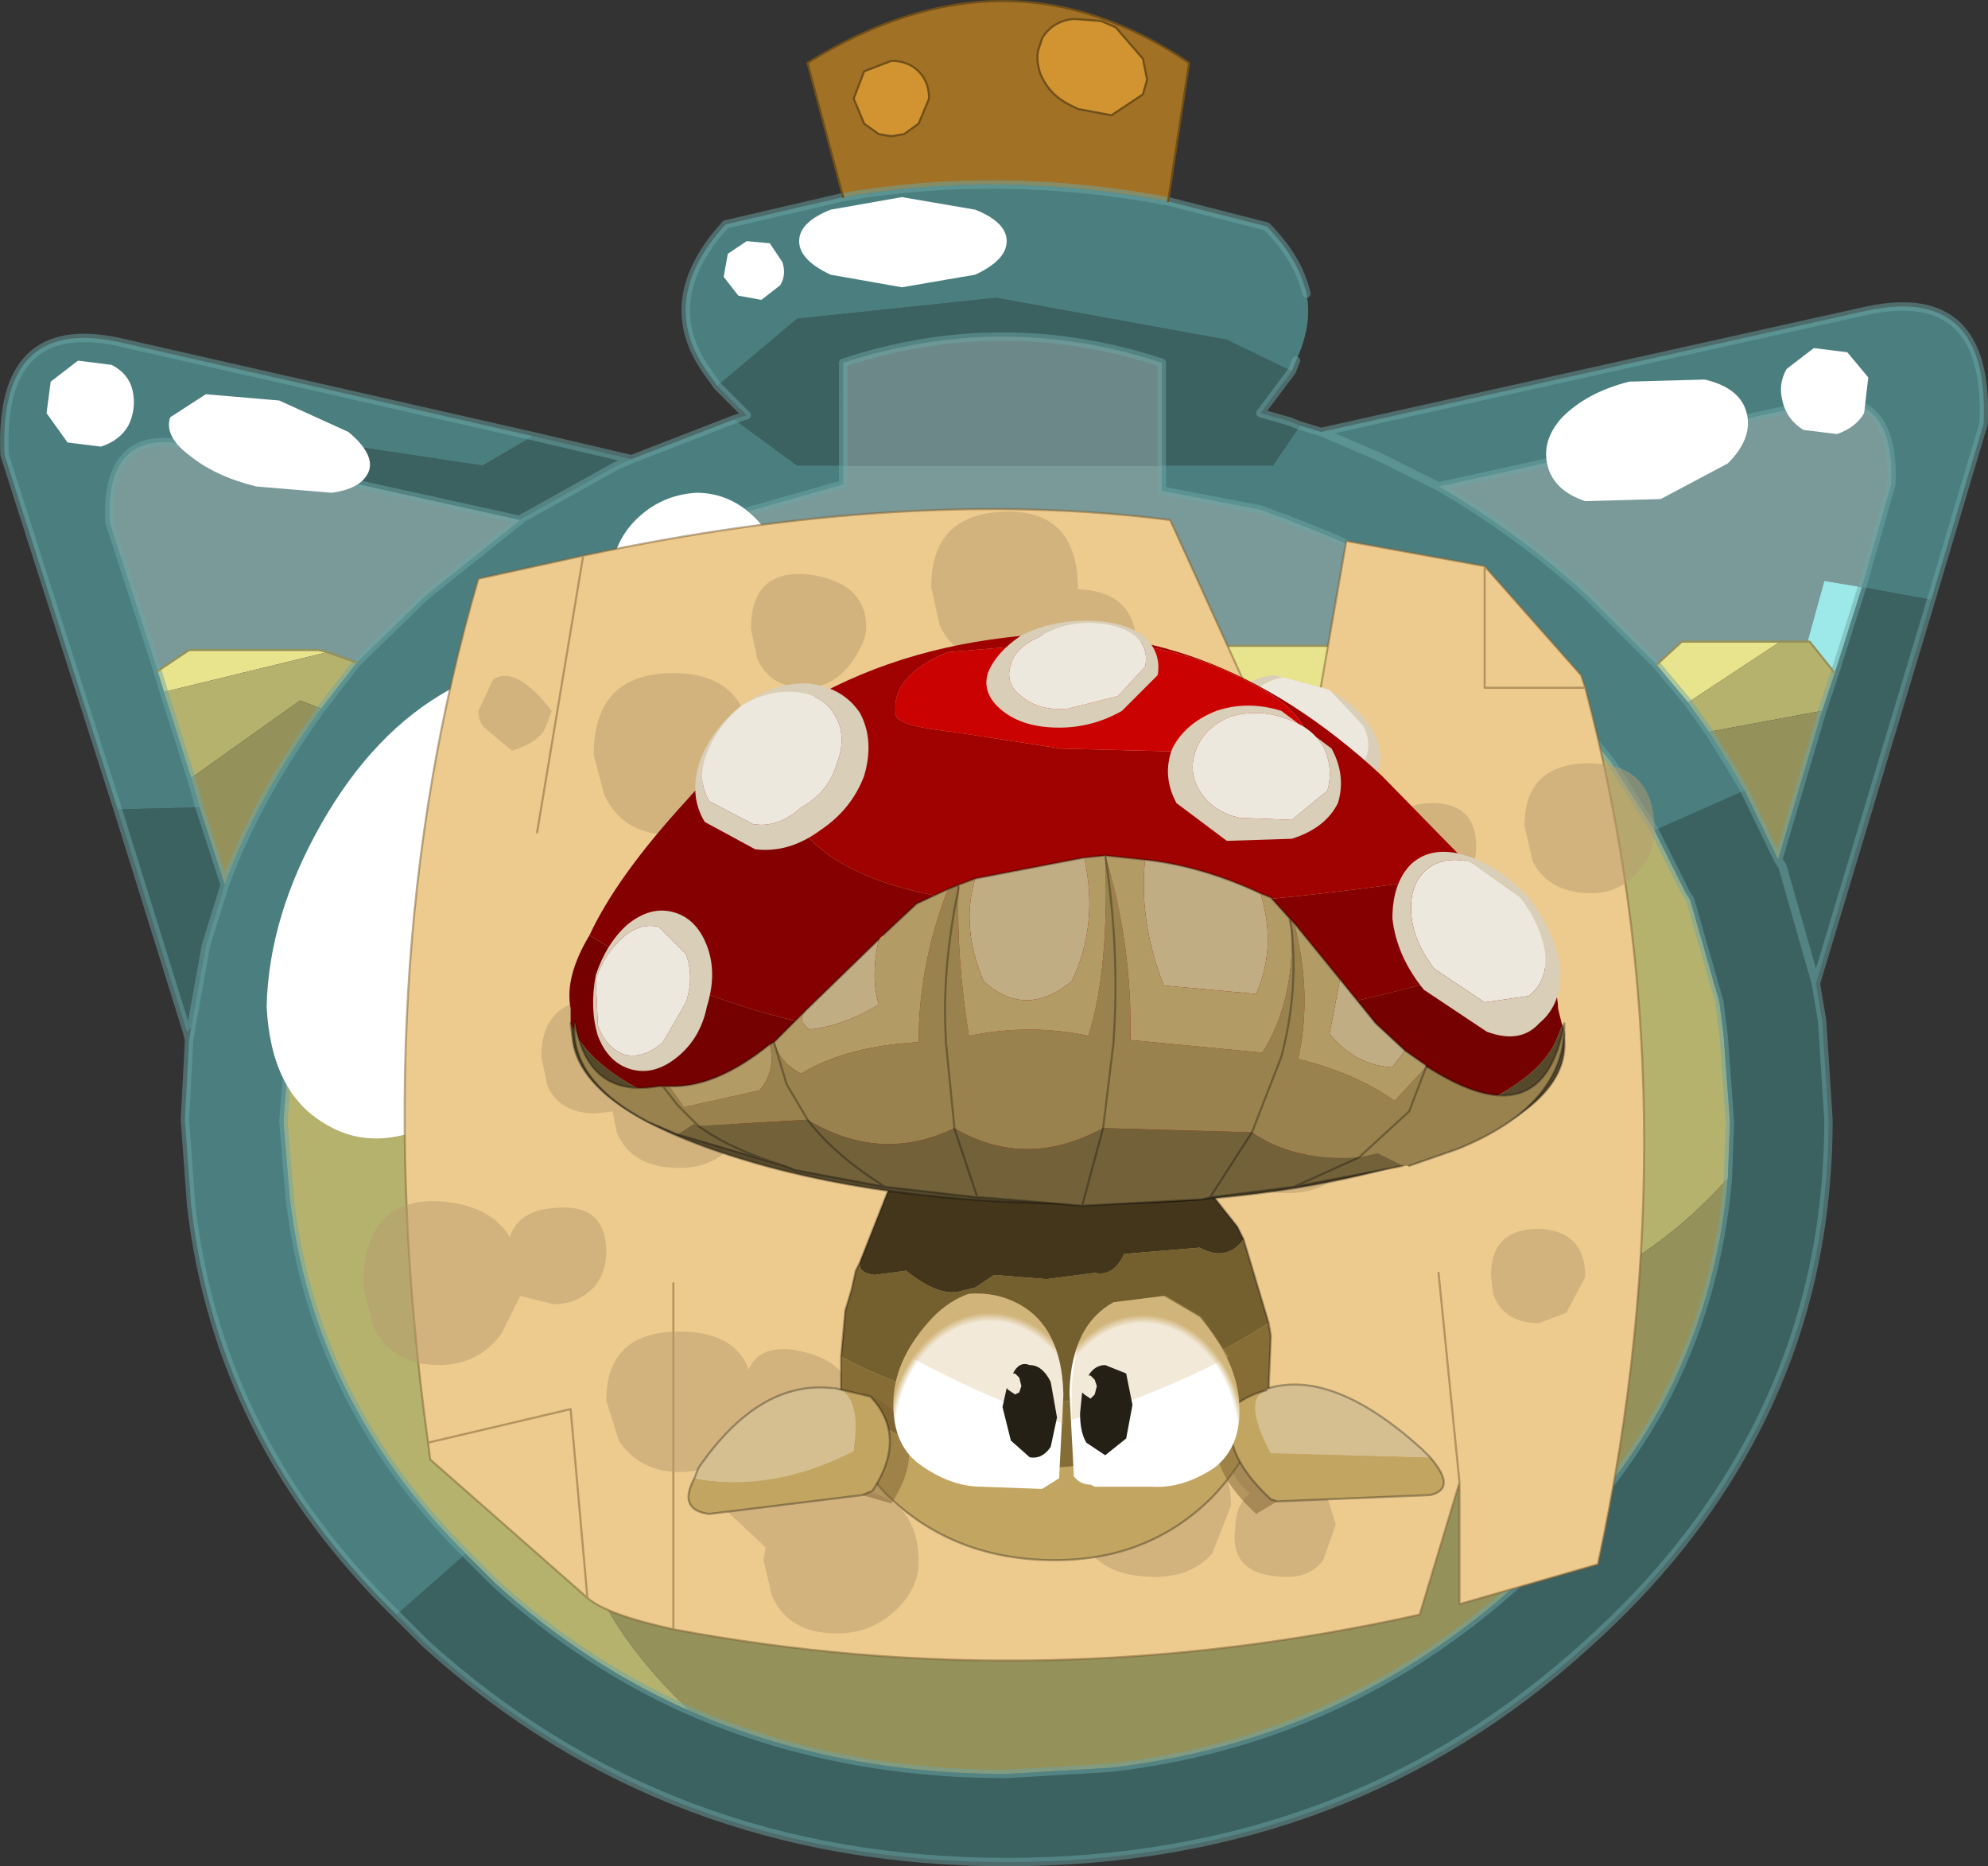 <svg viewBox="0 0 47.415 44.499" xmlns="http://www.w3.org/2000/svg" xmlns:xlink="http://www.w3.org/1999/xlink"><rect x="0" y="0" width="47.415" height="44.499" fill="#333333" stroke="none"/><g transform="translate(-376.74 -277.75)"><use transform="translate(376.75 277.75)" width="47.4" height="44.5" xlink:href="#a"/><use transform="translate(390.3 292.55)" width="23.75" height="22.4" xlink:href="#b"/></g><defs><radialGradient id="d" cx="0" cy="0" r="819.2" gradientTransform="matrix(-.004 -0 0 .005 400.35 312.1)" gradientUnits="userSpaceOnUse"><stop stop-color="#fff" offset=".694"/><stop stop-color="#d1b579" offset=".745"/></radialGradient><radialGradient id="e" cx="0" cy="0" r="819.2" gradientTransform="matrix(.004 0 -0 .005 404 312.15)" gradientUnits="userSpaceOnUse"><stop stop-color="#fff" offset=".694"/><stop stop-color="#d1b579" offset=".745"/></radialGradient><g id="c"><path d="M1.05-21q-.05.25.05.55.2.5.7.75l.2.1.8.15.75-.5.1-.35-.1-.5-.65-.75-.35-.15-.65-.05q-.5.05-.75.45l-.1.3m3.1 3.6q-4-.75-7.75-.1l-.85-3.2q4.75-2.95 9.1 0l-.5 3.3m-7.25-1.85.35.25.3.05.3-.05.35-.25.25-.6q0-.4-.25-.65t-.65-.25l-.65.25-.25.65.25.6" fill="#a17225" fill-rule="evenodd" transform="translate(23.7 22.2)"/><path d="m1.05-21 .1-.3q.25-.4.75-.45l.65.05.35.15.65.75.1.5-.1.35-.75.5-.8-.15-.2-.1q-.5-.25-.7-.75-.1-.3-.05-.55m-4.15 1.75-.25-.6.25-.65.65-.25q.4 0 .65.25t.25.65l-.25.6-.35.25-.3.05-.3-.05-.35-.25" fill="#d19430" fill-rule="evenodd" transform="translate(23.7 22.2)"/><path d="m20.05-6.15-.6-.75h-.05l.4-1.45.9.15-.65 2.05" fill="#9de8e8" fill-rule="evenodd" transform="translate(23.7 22.2)"/><path d="m16.55-5.45-.75-.9.6-.55h2.35l-2.2 1.45m-4.5-.8Q11.3-4.8 8.6-4.65L6.1-5q-5-.55-8.6.9-5.15 3.15-10.85 2.75l-1.75-1.2 1.65-2.3.05-.1.05-.05q.95-1.05 3.1-1.8h20.9l1.4.55m-32 .05.75-.5h3.1l.2.05-3.9.95-.15-.5" fill="#e8e48d" fill-rule="evenodd" transform="translate(23.7 22.2)"/><path d="m13.6-5.4 1.1 1.35 1.05 1.65.75 1.5.1.15.7 2.45.1.8.15 2.05-.05 1.35Q13.8 10 8.4 9l-4-1.05-4.95-.7Q-6 6.95-8.3 9.55q-1.5 1.7-1.65 3.45-.3 2.75 2.7 5.6-2.5-1.1-4.65-3.05l-.7-.7q-3.65-3.65-4.2-8.5l-.15-1.8.15-1.95.3-1.7.4-1.25 1-2.2 1.75 1.2q5.7.4 10.85-2.75Q1.1-5.55 6.1-5l2.5.35q2.7-.15 3.45-1.6l1.55.85m3.45.65-.5-.7 2.2-1.45h.7l.6.75-.3.9-2.7.5m-32.95-1.9.7.25-.85 1.1-.5-.2-2.6 1.85-.65-2.05 3.9-.95" fill="#b5b26e" fill-rule="evenodd" transform="translate(23.7 22.2)"/><path d="m17.9-3.35-.35-.6-.5-.8 2.7-.5L18.7-1.7l-.8-1.65M-7.25 18.6q-3-2.85-2.7-5.6.15-1.75 1.65-3.45 2.3-2.6 7.75-2.3l4.95.7L8.4 9q5.4 1 9.1-3.1-.25 2.95-1.6 5.45-1.25 2.25-3.4 4.2-4.15 3.75-9.7 4.4l-2.5.15q-4.1 0-7.55-1.5m-8.8-23.9q-1.55 2.15-2.3 4.2l-.6-1.85-.2-.7 2.6-1.85.5.2" fill="#94915a" fill-rule="evenodd" transform="translate(23.7 22.2)"/><path d="m4.15-17.4 2.35.6q.75.75.95 1.6.15.75-.25 1.6l-.1.25-1.55-.75-5.5-1-4.75.5-1.9 1.6-.25-.35q-1.2-1.7.45-3.5l2.8-.65q3.75-.65 7.75.1m6.45 6.8-1.4-.7-1.4-.6 1.4.6 1.4.7q1.9 1.1 3.55 2.6l1.65 1.65.75.9.5.7.5.8.35.6-2.15.95-1.05-1.65-1.1-1.35-1.1-1.05q-1.45-1.35-3.1-2.3l-1.25-.6-1.25-.5-.15-.05-.4-.15L4-10.5v-.6h2.65l.65-.95.5.15 13.05-2.9q2.9-.6 2.75 2.7l-1.25 4.2-1.65-.3.7-2.45q.1-2.4-1.95-1.9L10.6-10.6M-13.35-5l-.05.05-.05.1-1.65 2.3-1 2.2-.4 1.25-.3 1.7-.15 1.95.15 1.8q.55 4.85 4.2 8.5l-1.65 1.45q-4.25-4.15-4.9-9.75l-.15-2.05.1-1.9.05-.3.35-1.95.45-1.45q.75-2.05 2.3-4.2l.85-1.1 1.65-1.6 2.25-1.8.05-.05.1-.05L-9-11.1l.35-.15 2.45-.95 1.5 1.1h1.1v.45l-2.3.65-1.65.65-2.35 1.3-2 1.6L-13.35-5m-7.55 2.1-2.7-8.45q-.15-3.3 2.7-2.7l9.9 2.25-1.2.7-5-.75-.45.65-1.6-.4q-1.95-.4-1.85 1.85l1.15 3.55.15.5.65 2.05.2.7-1.95.05" fill="#65cccc" fill-opacity=".502" fill-rule="evenodd" transform="translate(23.7 22.2)"/><path d="m-6.6-13 1.9-1.6 4.75-.5 5.5 1 1.55.75-.75 1 .7.2.25.1-.65.95H4v-2.45q-3.8-1.25-7.6 0v2.45h-1.1l-1.5-1.1.3-.1-.7-.7m27.3 4.8 1.65.3-2.75 9.15-.8-2.8-.1-.15.1.15.8 2.8.15.9.15 2.35q0 4.2-1.9 7.7-1.4 2.6-3.85 4.8Q8.45 22.2.3 22.2q-8.1 0-13.85-5.2l-.7-.7 1.65-1.45.7.7q2.15 1.95 4.65 3.05Q-3.8 20.1.3 20.1l2.5-.15q5.55-.65 9.7-4.4 2.15-1.95 3.4-4.2 1.35-2.5 1.6-5.45l.05-1.35-.15-2.05-.1-.8-.7-2.45-.1-.15-.75-1.5 2.15-.95.8 1.65 1.05-3.55.3-.9.65-2.05M-11-11.8l2.35.55-.35.15-2.15 1.2-.1.05-.05.05-6.35-1.4.45-.65 5 .75 1.2-.7m-7.35 10.7L-18.8.35l-.35 1.95-.1.1-1.65-5.3 1.95-.05.6 1.85" fill="#478f8f" fill-opacity=".502" fill-rule="evenodd" transform="translate(23.7 22.2)"/><path d="m10.6-10.6 8.85-1.95q2.05-.5 1.95 1.9l-.7 2.45-.9-.15-.4 1.45h-3l-.6.55L14.15-8q-1.65-1.5-3.55-2.6M4-11.1v.6l2.35.45.4.15.15.05 1.25.5 1.25.6q1.65.95 3.1 2.3l1.1 1.05-1.55-.85-1.4-.55h-20.9q-2.15.75-3.1 1.8l1.45-1.45 2-1.6 2.35-1.3L-5.9-10l2.3-.65v-.45H4m-15.3 1.3L-13.55-8l-1.65 1.6-.7-.25-.2-.05h-3.1l-.75.5-1.15-3.55q-.1-2.25 1.85-1.85l1.6.4 6.35 1.4" fill="#c2ffff" fill-opacity=".502" fill-rule="evenodd" transform="translate(23.7 22.2)"/><path d="M-3.6-11.1v-2.45q3.8-1.25 7.6 0v2.45h-7.6" fill="#a8dede" fill-opacity=".502" fill-rule="evenodd" transform="translate(23.7 22.2)"/><path d="M31.15 7q-.2-.85-.95-1.6l-2.35-.6q-4-.75-7.75-.1l-2.8.65q-1.65 1.8-.45 3.5l.25.35m13.7-.35.1-.25m.6 1.7 1.4.6 1.4.7 8.85-1.95q2.05-.5 1.95 1.9L44.4 14m1.65.3 1.25-4.2q.15-3.3-2.75-2.7L31.5 10.3l-.5-.15m-3.3.95v.6l2.35.45.4.15.15.05 1.25.5 1.25.6q1.65.95 3.1 2.3l1.1 1.05 1.1 1.35 1.05 1.65m2.15-.95-.35-.6-.5-.8-.5-.7-.75-.9-1.65-1.65q-1.65-1.5-3.55-2.6m-3.5-2.75-.75 1 .7.2.25.1m-20.7 7.1-.05.1-1.65 2.3-1 2.2-.4 1.25-.3 1.7-.15 1.95.15 1.8q.55 4.85 4.2 8.5l.7.7q2.15 1.95 4.65 3.05M41.2 28.1l.05-1.35-.15-2.05-.1-.8-.7-2.45-.1-.15-.75-1.5m4.3-3.75L44.4 14m-.65 2.05-.3.9-1.05 3.55.1.15.8 2.8 2.75-9.15m-4.45 4.55.8 1.65m-22.3-9.4V8.65q3.8-1.25 7.6 0v2.45m-7.6 0v.45l-2.3.65-1.65.65-2.35 1.3-2 1.6-1.45 1.45m-.9 21.3.7.7Q15.9 44.4 24 44.4q8.15 0 13.85-5.2 2.45-2.2 3.85-4.8 1.9-3.5 1.9-7.7l-.15-2.35-.15-.9m-2.1 4.65q-.25 2.95-1.6 5.45-1.25 2.25-3.4 4.2-4.15 3.75-9.7 4.4l-2.5.15q-4.1 0-7.55-1.5M2.8 19.3.1 10.85q-.15-3.3 2.7-2.7l9.9 2.25 2.35.55L17.5 10l.3-.1-.7-.7m-4.7 3.2.05-.05.1-.05 2.15-1.2.35-.15M8.5 15.8l1.65-1.6 2.25-1.8L6.05 11l-1.6-.4q-1.95-.4-1.85 1.85L3.75 16m4.75-.2-.85 1.1q-1.55 2.15-2.3 4.2l-.45 1.45-.35 1.95-.05.3-.1 1.9.15 2.05q.65 5.6 4.9 9.75m-4.1-17.4-.6-1.85m-1.95.05 1.65 5.3.1-.1m0-5.95.2.7m-.2-.7L3.9 16.5l-.15-.5m.75 8.8-.05-.2" fill="none" stroke="#6da6a6" stroke-linecap="round" stroke-linejoin="round" stroke-opacity=".502" stroke-width=".2"/><path d="m35.75 15.95-1.4-.55h-20.9q-2.15.75-3.1 1.8l-.05.05m32.8-1.95h.05l.6.75m-.65-.75h-.65m-2.95.55.6-.55h2.35m-6.7.65 1.55.85M3.75 16l.75-.5h3.1l.2.05.7.25" fill="none" stroke="#94915a" stroke-linecap="round" stroke-linejoin="round" stroke-width=".05"/><path d="m24.75 1.2.1-.3q.25-.4.75-.45l.65.05.35.15.65.75.1.5-.1.35-.75.5-.8-.15-.2-.1q-.5-.25-.7-.75-.1-.3-.05-.55M20.1 4.7l-.85-3.2q4.75-2.95 9.1 0l-.5 3.3M20.6 2.95l-.25-.6.25-.65.65-.25q.4 0 .65.25t.25.65l-.25.6-.35.25-.3.05-.3-.05-.35-.25" fill="none" stroke="#704f19" stroke-linecap="round" stroke-linejoin="round" stroke-width=".05"/><path d="m15.15-13.1 1.8-.05q.85.2 1 .8t-.45 1.2l-1.6.85-1.8.05q-.75-.25-.9-.85t.35-1.15q.6-.6 1.6-.85M19.55-13.9l.8.1.5.6-.1.85q-.2.35-.65.5l-.8-.1q-.4-.25-.5-.7-.1-.4.1-.75l.65-.5M-16.05-2.55q1.25-2.2 3.05-3.2 1.85-1.05 3.15-.3 1.3.8 1.3 2.85.05 2.1-1.2 4.3t-3.15 3.25q-1.75 1.05-3.05.25-1.3-.75-1.4-2.8.05-2.15 1.3-4.35M-21.85-13.6l.8.1q.4.2.5.6.1.45-.1.85-.2.35-.65.5l-.8-.1-.5-.7.1-.75.65-.5M-17.05-12.65l1.65.75q.6.5.5.9-.15.45-.9.55l-1.8-.15q-1-.25-1.6-.75-.6-.45-.45-.9l.85-.55 1.75.15M-8.55-9.8q.6-.6 1.45-.65.8 0 1.4.6t.6 1.4q-.05.85-.65 1.45-.55.55-1.4.6-.8 0-1.4-.6t-.6-1.4q.05-.85.6-1.4M-5.9-16.45l.55.05.3.45q.1.3-.05.55l-.45.35-.55-.1-.35-.45.1-.55.45-.3M-2.2-17.5l1.75.3q.75.3.75.75t-.75.8l-1.75.3-1.7-.3q-.75-.35-.75-.8t.75-.75l1.7-.3" fill="#fff" fill-rule="evenodd" transform="translate(23.7 22.2)"/><path d="M11.7-8.7 14-6.1l.1.3q2.65 10 .3 20.9l-3.3.95v-2.9l-.95 3.15q-9 2-17.8.35-1.6-.35-2.05-.75l-3.75-3.3-.05-.4Q-15.05 1-12.3-8.4l2.5-.55q7.75-1.65 14-.85L7.3-3l1.1-6.3 3.3.6v2.9h2.4-2.4v-2.9M-7.65 8.4v8.25V8.4m-2.05 7.5-.4-4.5-3.4.8 3.4-.8.4 4.5m-1.2-18.25 1.1-6.6-1.1 6.6m21.5 10.5.5 5-.5-5" fill="#edcb8e" fill-rule="evenodd" transform="translate(23.7 22.2)"/><path d="m35.4 13.5 2.3 2.6.1.3q2.65 10 .3 20.9l-3.3.95v-2.9l-.95 3.15q-9 2-17.8.35-1.6-.35-2.05-.75l-3.75-3.3-.05-.4q-1.55-11.2 1.2-20.6l2.5-.55q7.75-1.65 14-.85l3.1 6.8 1.1-6.3 3.3.6v2.9h2.4m-3 18.95-.5-5m-20.4-17.1-1.1 6.6M10.2 34.4l3.4-.8.4 4.5m2.05.75V30.6" fill="none" stroke="#7a5e32" stroke-linecap="round" stroke-linejoin="round" stroke-opacity=".502" stroke-width=".05"/><path d="M2-8.15q1.4.05 1.4 1.4 0 .55-.4 1-.45.5-1.15.5Q.5-5.25.3-6.4H.25q-1.15 0-1.55-.9l-.2-.9q0-1.75 1.75-1.8T2-8.15M9.4-2q0-1.05 1.05-1.05T11.5-2q-.05 1.1-1 1.1-.75 0-1-.5L9.4-2m5.95.6q-.45.5-1.1.5-1 0-1.4-.75l-.2-.85q0-1.5 1.55-1.5t1.55 1.6q0 .55-.4 1m-1.7 10.5-.65.25q-.85 0-1.1-.7l-.05-.45q0-1.1 1.15-1.1 1.1.05 1.1 1.15l-.45.85m-6.6-7.75Q7.5.75 8.5.75q1.75 0 1.75 1.65L9.9 3.5q-.45.65-1.15.75v.3q0 .65-.4 1.1-.45.6-1.35.6-1.2 0-1.65-.9l-.2-.85q0-.7.3-1.1l-.55-.1-.1.15q-.65.8-1.55.8-1.25 0-1.8-1l-.35-1q0-1.9 2.1-2 1 0 1.5.45l.9-.15q1.15 0 1.45.8m-4.2 4.1L2.5 6.6q-.5.75-1.5.75-1.1 0-1.55-.9L-.8 5.5q0-2.05 1.85-1.8 1.8.25 1.8 1.75m4.1 5.5q1.45 0 1.45 1.25-.1.8-.5 1.15l.25.8-.3.85q-.3.4-.85.4-1.4 0-1.25-1.15 0-.55.35-.85-.5-.35-.6-1.2 0-1.25 1.45-1.25m-1.75 3.9q-.5.55-1.35.55Q2 15.4 2 13.75q0-1.7 1.85-1.7 1.8 0 1.8 1.65l-.45 1.15m-15.9-19.7q-.15.35-.8.55l-.6-.5q-.2-.15-.2-.45l.35-.75q.55-.35 1.4.75l-.15.4m7.3-1.55q-.45.6-1.1.6-.85 0-1.15-.7l-.15-.7q0-1.45 1.4-1.3 1.35.2 1.35 1.25 0 .35-.35.85m-2 1.3q1.6 0 1.6 1.8 0 .75-.45 1.25-.5.5-1.25.5-1.15 0-1.45-.9l-.8.15q-1.1 0-1.55-.95l-.25-.95q0-1.95 1.9-1.95 1.4 0 1.75 1.1l.5-.05M-8.55-.75q0-1.1 1.15-1.1 1.1 0 1.1 1.2l-.05.35q1.3.05 1.3 1.6l-.4.95-.55.45q.25.4.25 1.1t-.4 1.2q-.5.65-1.35.65-1.15 0-1.5-.85l-.1-.5-.4.05q-.85 0-1.15-.65l-.15-.7q0-1.35 1.4-1.4.9 0 1.2.6l.15-.05-.25-.9q0-.6.35-.95l-.55-.6-.05-.45M-1.25-4q-.75 0-1.1-.7l-.15-.55q0-1.2 1.25-1.2T0-5.25l-.25.75q-.35.5-1 .5m-8.3 12.5q-.4.4-.95.4l-.8-.2-.45.9q-.55.75-1.5.75-1.1 0-1.55-.9l-.25-.95q0-2.2 1.9-2.05 1.15.1 1.6.85.2-.65 1.1-.7 1.2-.1 1.2 1.05 0 .5-.3.85m.3 2.7q0-1.65 1.75-1.65 1.3 0 1.65.9.25-.6 1.15-.45 1.3.25 1.3 1.25 0 .5-.35.85l-.05.05q.3.4.3 1.1v.05q1.7.1 1.7 1.75 0 .6-.5 1.1-.6.6-1.45.6-1.15 0-1.55-.9l-.2-.85.05-.3-.9-.85-.15-.65.15-.7q-.45.4-1.15.4-.95 0-1.45-.75l-.3-.95m3.4.8-.05-.05-.1.15.15-.1m3.1-1.55q0-1.45 1.3-1.2t1.3 1.25q0 .5-.35.85-.4.4-1 .4-.85 0-1.15-.65l-.1-.65" fill="#b89c6e" fill-opacity=".502" fill-rule="evenodd" transform="translate(23.7 22.2)"/></g><g id="b"><path d="M407 310.85q-.25 1.45-1.35 2.6-1.55 1.55-3.9 1.5t-3.9-1.6q-.85-.9-1.05-2.2 4.85 3.35 10.2-.3" fill="#c2a561" fill-rule="evenodd" transform="translate(-390.3 -292.55)"/><path d="m407 309.3.05.3-.05 1.25q-5.35 3.65-10.2.3v-1.05q4.85 2.6 10.2-.8" fill="#866d35" fill-rule="evenodd" transform="translate(-390.3 -292.55)"/><path d="m406.4 307.3.6 2q-5.35 3.4-10.2.8l.1-1.1.15-.5.1-.45.1-.2q-.05.25.35.3l.75-.1q.75.6 1.25.5l.4-.1.45-.3 1.25.1 1.15-.15q.45.1.7-.45l1.8-.15q.65.35 1.05-.2" fill="#745f2e" fill-rule="evenodd" transform="translate(-390.3 -292.55)"/><path d="m397.25 307.85.65-1.65q.5-.9 1.15-1.55 1.4-1.45 2.9-1.05l.25.05q1.5.55 2.9 1.95l.2.2.95 1.2.15.3q-.4.55-1.05.2l-1.8.15q-.25.55-.7.45l-1.15.15-1.25-.1-.45.3-.4.1q-.5.1-1.25-.5l-.75.1q-.4-.05-.35-.3" fill="#43361b" fill-rule="evenodd" transform="translate(-390.3 -292.55)"/><path d="m6.95 15.3.65-1.65q.5-.9 1.15-1.55 1.4-1.45 2.9-1.05l.25.05q1.5.55 2.9 1.95l.2.2.95 1.2.15.3.6 2 .05.3-.05 1.25q-.25 1.45-1.35 2.6-1.55 1.55-3.9 1.5t-3.9-1.6q-.85-.9-1.05-2.2v-1.05l.1-1.1.15-.5.1-.45z" fill="none" stroke="#000" stroke-linecap="round" stroke-linejoin="round" stroke-opacity=".302" stroke-width=".05"/><path d="M406.95 310.9q-.4.1-.75.35-.45 1.05.85 2.25l.15.05 3.65-.15q.65-.15 0-.9l-3.8-.1q-.7-1.3-.1-1.5" fill="#c2a561" fill-rule="evenodd" transform="translate(-390.3 -292.55)"/><path d="m406.2 311.25-.35.35q-.45 1.05.85 2.25l.5-.3-.15-.05q-1.3-1.2-.85-2.25" fill="#7a6130" fill-opacity=".502" fill-rule="evenodd" transform="translate(-390.3 -292.55)"/><path d="m407 310.85-.05.05q-.6.2.1 1.5l3.8.1-.2-.2q-2.1-1.9-3.65-1.45" fill="#d5bf91" fill-rule="evenodd" transform="translate(-390.3 -292.55)"/><path d="M16.65 18.35q-.4.1-.75.35m1 2.3 3.65-.15q.65-.15 0-.9l-.2-.2q-2.1-1.9-3.65-1.45m.2 2.7-.15-.05q-1.3-1.2-.85-2.25" fill="none" stroke="#000" stroke-linecap="round" stroke-linejoin="round" stroke-opacity=".302" stroke-width=".05"/><path d="m409.25 295.05-.8-.85-1.1-.3q-.55.1-.8.5-.25.35.05.9.15.5.75.8.55.35 1.1.3l.8-.45q.25-.4 0-.9m.25 1.3q-.25.5-1 .65-.65 0-1.35-.4t-.95-1q-.35-.65-.05-1.15.3-.55 1-.6l1.35.4q.7.35 1.05 1.05.25.6-.05 1.05" fill="#d9ceb7" fill-rule="evenodd" transform="translate(-390.3 -292.55)"/><path d="M409.25 295.05q.25.5 0 .9l-.8.45q-.55.05-1.1-.3-.6-.3-.75-.8-.3-.55-.05-.9.25-.4.8-.5l1.1.3.8.85" fill="#ede8de" fill-rule="evenodd" transform="translate(-390.3 -292.55)"/><path d="m402.95 293-3.6.3q-1.35.55-1.25 1.45-.05.3 1.35.45l2.6.4 5.85.15q.25-.9-1.3-1.7-1.55-.85-3.65-1.05m-7.5 1.8q2.3-1.5 5.3-1.85 4.75-.6 8.95 3.3l2.25 2.3q-18.2 2.85-16.5-3.75" fill="#a00101" fill-rule="evenodd" transform="translate(-390.3 -292.55)"/><path d="M413.35 300.45q-14.7 4.6-22.55-.4.65-1.4 2.3-3.2 1.05-1.2 2.35-2.05-1.7 6.6 16.5 3.75v.05l1.4 1.85" fill="#850101" fill-rule="evenodd" transform="translate(-390.3 -292.55)"/><path d="m414 302.2-.1.25q-.45 1.25-3.15 2.15-3.3 1.1-8.2 1.2-4.9-.05-8.45-1.25-3.2-.95-3.75-2.4v-.35q-.15-.75.45-1.75 7.85 5 22.55.4.55.75.55 1.35l.1.4" fill="#750101" fill-rule="evenodd" transform="translate(-390.3 -292.55)"/><path d="M390.35 302.15q.55 1.45 3.75 2.4 3.55 1.2 8.45 1.25 4.9-.1 8.2-1.2 2.7-.9 3.15-2.15l.1-.25.05.2v.1q.15 1.7-3.2 2.8-3.4 1.15-8.25 1.15-4.9 0-8.45-1.15t-3.75-2.75l-.05-.4" fill="#55482b" fill-rule="evenodd" transform="translate(-390.3 -292.55)"/><path d="M402.95 293q2.1.2 3.65 1.05 1.55.8 1.3 1.7l-5.85-.15-2.6-.4q-1.4-.15-1.35-.45-.1-.9 1.25-1.45l3.6-.3" fill="#ca0202" fill-rule="evenodd" transform="translate(-390.3 -292.55)"/><path d="m.05 9.6.05.4q.2 1.6 3.75 2.75t8.45 1.15q4.85 0 8.25-1.15 3.35-1.1 3.2-2.8v-.1l-.05-.2" fill="none" stroke="#000" stroke-linecap="round" stroke-linejoin="round" stroke-opacity=".302" stroke-width=".05"/><path d="m400 298.7 2.6-.5q.35 1.6-.3 2.95-1.1.9-2.1 0-.55-1.3-.2-2.45m4.05-.45q1.35.15 2.75.8.4 1.25-.1 2.4l-2.2-.2q-.6-1.5-.45-3m4.65 2.85.85 1.05.7.65-.3.4q-.9-.05-1.5-.8l.25-1.3m-12.75.75 1.75-1.7q-.2.9 0 1.55-.8.5-1.65.6-.3-.2-.1-.45m3.55 2.8v-.05.05m8.05-4.7-.05-.3.05.3m-14.2 4.6.05.05-.1-.05h.05" fill="#c0ad83" fill-rule="evenodd" transform="translate(-390.3 -292.55)"/><path d="m410.2 305.55-2.6.5-2 .25-.2.05-2.85.15-2.4-.2h-.1l-2.2-.25-2.15-.4-.25-.1-2.55-.75.4-.25.1.05 2.6-.15q1.75 1.05 3.5.2l.55 1.65-.55-1.65q1.7 1 3.55 0l3.55.1q1 .7 2.55.6l-1.55.7 1.55-.7.45-.1.6.3m-12.35.5q-1.2-.75-1.85-1.6.65.85 1.85 1.6m-4.45-1.45q.75.55 2.05.95-1.3-.4-2.05-.95m12.2 1.7 1-1.55-1 1.55m-3.05.2.5-1.85-.5 1.85" fill="#73613a" fill-rule="evenodd" transform="translate(-390.3 -292.55)"/><path d="m399.35 298.95.25-.1v.1q-.4 1.9-.3 3.6v.05l.2 2-.2-2v-.05q-.1-1.7.3-3.6-.05 1.65.25 3.5 1.45-.3 2.85 0 .5-1.6.4-4.3.65 2.15.6 4.4l3.15.3q.75-1.2.7-2.9l-.05-.3.1.1q.45 1.7.1 3.25 1.4.35 2.3 1l.75-.8h.05q2.75 1.75 3.25-1.05.05 1.95-2.55 3l-1.15.4h-.15l-.6-.3-.45.1q-1.55.1-2.55-.6l.7-1.8q.4-1.5.25-3 .15 1.5-.25 3l-.7 1.8-3.55-.1.25-2.05v-.05q.15-2.15-.2-4.4.35 2.25.2 4.4v.05l-.25 2.05q-1.85 1-3.55 0-1.75.85-3.5-.2l-.5-.85-.3-1 .3 1 .5.85-2.6.15-.05-.05h-.05l-.4.25-.7-.3q-1.9-1-1.75-2.4.3 1.85 2 1.55h.25l.35.5 1.8-.4q.4-.45.25-1.1l.1-.05q.15.5.65.75 1.05-.65 2.8-.75 0-1.85.7-3.65m.15 5.65v.05-.05m-6.95-.95.35.45.45.45-.45-.45-.35-.45m18.2-.45-.4 1.05-1.2 1.1 1.2-1.1.4-1.05" fill="#99824d" fill-rule="evenodd" transform="translate(-390.3 -292.55)"/><path d="m399.6 298.85.4-.15q-.35 1.15.2 2.45 1 .9 2.1 0 .65-1.35.3-2.95l.5-.05.95.1q-.15 1.5.45 3l2.2.2q.5-1.15.1-2.4l.25.1.45.5.05.3q.05 1.7-.7 2.9l-3.15-.3q.05-2.25-.6-4.4.1 2.7-.4 4.3-1.4-.3-2.85 0-.3-1.85-.25-3.5v-.1m8 .9 1.1 1.35-.25 1.3q.6.75 1.5.8l.3-.4.5.35v.05l-.75.8q-.9-.65-2.3-1 .35-1.55-.1-3.25m-14.9 3.9q1.1.05 2.4-1 .15.65-.25 1.1l-1.8.4-.35-.5m2.5-1.05.75-.75q-.2.25.1.45.85-.1 1.65-.6-.2-.65 0-1.55l.1-.1.8-.75.75-.35q-.7 1.8-.7 3.65-1.75.1-2.8.75-.5-.25-.65-.75" fill="#b39b66" fill-rule="evenodd" transform="translate(-390.3 -292.55)"/><path d="m9.05 6.4.25-.1.4-.15 2.6-.5.5-.05.95.1q1.35.15 2.75.8l.25.1.45.5.1.1 1.1 1.35.85 1.05.7.65.5.35v.05h.05q2.75 1.75 3.25-1.05.05 1.95-2.55 3l-1.15.4m-.15 0-2.6.5-2 .25-.2.05-2.85.15-2.4-.2h-.1l-2.2-.25-2.15-.4-.25-.1-2.55-.75-.7-.3q-1.9-1-1.75-2.4.3 1.85 2 1.55h.25q1.1.05 2.4-1l.1-.05.75-.75L7.4 7.6m.1-.1.8-.75.75-.35M4.9 10.05l.3 1 .5.85q.65.85 1.85 1.6m1.65-1.45-.2-2V10q-.1-1.7.3-3.6v-.1m7.9.8.05.3q.15 1.5-.25 3l-.7 1.8-1 1.55M3.05 12l-.45-.45-.35-.45m.85.95L3.05 12m2.1 1q-1.3-.4-2.05-.95m15.75.75 1.2-1.1.4-1.05m-1.6 2.15-1.55.7m-4.5-7.9q.35 2.25.2 4.4v.05l-.25 2.05-.5 1.85M9.2 12.1v-.05m0 .05.55 1.65" fill="none" stroke="#000" stroke-linecap="round" stroke-linejoin="round" stroke-opacity=".302" stroke-width=".05"/><path d="m396.65 310.85.85.2q.9.95.05 2.25l-.25.1-3.65.45q-.75-.1-.35-.85 1.85.35 3.8-.65.2-1.4-.45-1.5" fill="#c2a561" fill-rule="evenodd" transform="translate(-390.3 -292.55)"/><path d="M397.5 311.05q.15 0 .5.3.85.95 0 2.25l-.7-.2.25-.1q.85-1.3-.05-2.25" fill="#7a6130" fill-opacity=".502" fill-rule="evenodd" transform="translate(-390.3 -292.55)"/><path d="M396.6 310.85h.05q.65.1.45 1.5-1.95 1-3.8.65l.1-.25q1.45-2.1 3.2-1.9" fill="#d5bf91" fill-rule="evenodd" transform="translate(-390.3 -292.55)"/><path d="m6.35 18.3.85.2M7 20.85l-3.65.45q-.75-.1-.35-.85l.1-.25q1.45-2.1 3.2-1.9m.7 2.55.25-.1q.85-1.3-.05-2.25" fill="none" stroke="#000" stroke-linecap="round" stroke-linejoin="round" stroke-opacity=".302" stroke-width=".05"/><path d="M392.8 299.5q.55.15.8.8t0 1.45q-.15.75-.7 1.2t-1.1.3-.8-.8q-.2-.65-.05-1.45.25-.75.75-1.2.55-.45 1.1-.3m-1.85 1.6.05 1.1q.2.55.65.7.45.1.9-.3l.55-.95q.2-.6 0-1.15l-.65-.65q-.45-.1-.85.25-.45.4-.65 1" fill="#d9ceb7" fill-rule="evenodd" transform="translate(-390.3 -292.55)"/><path d="M390.95 301.1q.2-.6.65-1 .4-.35.85-.25l.65.65q.2.55 0 1.15l-.55.95q-.45.4-.9.3-.45-.15-.65-.7l-.05-1.1" fill="#ede8de" fill-rule="evenodd" transform="translate(-390.3 -292.55)"/><path d="M395.7 294.25q-.7-.05-1.3.35-.55.45-.8 1.1-.25.6.05 1.15l1.05.55q.6.1 1.15-.4.65-.35.85-1.05.25-.65-.05-1.15t-.95-.55m1.55.5q.35.65.1 1.5-.3.8-1.05 1.3-.75.55-1.55.45l-1.2-.65q-.4-.65-.1-1.5.3-.75 1-1.3.8-.55 1.6-.5.8.1 1.2.7" fill="#d9ceb7" fill-rule="evenodd" transform="translate(-390.3 -292.55)"/><path d="M395.7 294.25q.65.05.95.55t.05 1.15q-.2.7-.85 1.05-.55.5-1.15.4l-1.05-.55q-.3-.55-.05-1.15.25-.65.8-1.1.6-.4 1.3-.35M410.4 299.55q-.05-.7.35-1.05t1.05-.2l1.2.85q.5.65.6 1.35.05.65-.4 1l-1.05.15-1.2-.8q-.5-.65-.55-1.3" fill="#ede8de" fill-rule="evenodd" transform="translate(-390.3 -292.55)"/><path d="M410.4 299.55q.05.65.55 1.3l1.2.8 1.05-.15q.45-.35.4-1-.1-.7-.6-1.35l-1.2-.85q-.65-.15-1.05.2t-.35 1.05m-.45.1q0-.85.45-1.3.5-.45 1.3-.2t1.5 1q.65.85.75 1.7.05.85-.5 1.3-.45.5-1.25.2l-1.5-1q-.65-.8-.75-1.7M404.35 293.85l-.85.85q-.7.4-1.5.4-.85 0-1.35-.4t-.35-.9q.2-.5.8-.9.7-.35 1.55-.35t1.35.35q.45.4.35.95m-.95.5.65-.7q.1-.45-.25-.75-.4-.3-1.1-.3-.65 0-1.2.35-.55.25-.65.65-.15.45.25.75.4.35 1.1.3l1.2-.3" fill="#d9ceb7" fill-rule="evenodd" transform="translate(-390.3 -292.55)"/><path d="m403.4 294.35-1.2.3q-.7.05-1.1-.3-.4-.3-.25-.75.1-.4.65-.65.55-.35 1.2-.35.7 0 1.1.3.35.3.25.75l-.65.7" fill="#ede8de" fill-rule="evenodd" transform="translate(-390.3 -292.55)"/><path d="M406.05 294.85q-.55.25-.75.7-.25.55.05 1.05t.95.65l1.25.05.85-.7q.15-.55-.1-1.05-.3-.5-1-.7-.6-.2-1.25 0m-.3-.15q.75-.25 1.55 0l1.2.9q.35.65.15 1.3-.3.6-1.1.85l-1.55.05-1.2-.9q-.35-.65-.1-1.3.3-.6 1.05-.9" fill="#d9ceb7" fill-rule="evenodd" transform="translate(-390.3 -292.55)"/><path d="M406.05 294.85q.65-.2 1.25 0 .7.2 1 .7.25.5.1 1.05l-.85.7-1.25-.05q-.65-.15-.95-.65t-.05-1.05q.2-.45.75-.7" fill="#ede8de" fill-rule="evenodd" transform="translate(-390.3 -292.55)"/><path d="M401.05 308.85q1 .55 1.05 2.1v.1L402 313l-.4.25h-.1l-1.35-.05q-.75 0-1.5-.55-.65-.5-.6-1.55.05-1 .95-1.95.4-.4.85-.55.65-.05 1.2.25" fill="url(#d)" fill-rule="evenodd" transform="translate(-390.3 -292.55)"/><path d="M401.05 308.85q1 .55 1.05 2.1v.75q-1.95-.65-3.75-1.65.25-.5.65-.9t.85-.55q.65-.05 1.2.25" fill="#d1b479" fill-opacity=".282" fill-rule="evenodd" transform="translate(-390.3 -292.55)"/><path d="m400.95 311 .1-.05.05-.15-.05-.2-.1-.1h-.05q.15-.3.4-.2.3 0 .5.4l.15.85-.15.7q-.2.3-.5.25l-.45-.4-.2-.8.1-.45.05.05.15.1" fill="#252016" fill-rule="evenodd" transform="translate(-390.3 -292.55)"/><path d="M403.3 308.8q-1 .55-1.05 2.1v.1l.1 1.9v.05q.15.2.4.2l.1.05h1.35q.75.05 1.5-.45.65-.5.6-1.5-.05-1.05-.95-2.1l-.85-.5-1.2.15" fill="url(#e)" fill-rule="evenodd" transform="translate(-390.3 -292.55)"/><path d="M403.35 308.8q-1 .55-1.05 2.1v.7q1.95-.55 3.75-1.5l-.65-.95-.85-.5-1.2.15" fill="#d1b479" fill-opacity=".282" fill-rule="evenodd" transform="translate(-390.3 -292.55)"/><path d="M402.7 310.55h.05l.1.1.05.15-.05.2-.1.1-.15-.1-.05-.05-.05.5q0 .45.15.7l.45.3.5-.4.15-.8-.15-.75-.5-.2q-.25 0-.4.25" fill="#252016" fill-rule="evenodd" transform="translate(-390.3 -292.55)"/></g><use width="47.4" height="44.5" xlink:href="#c" id="a"/></defs></svg>